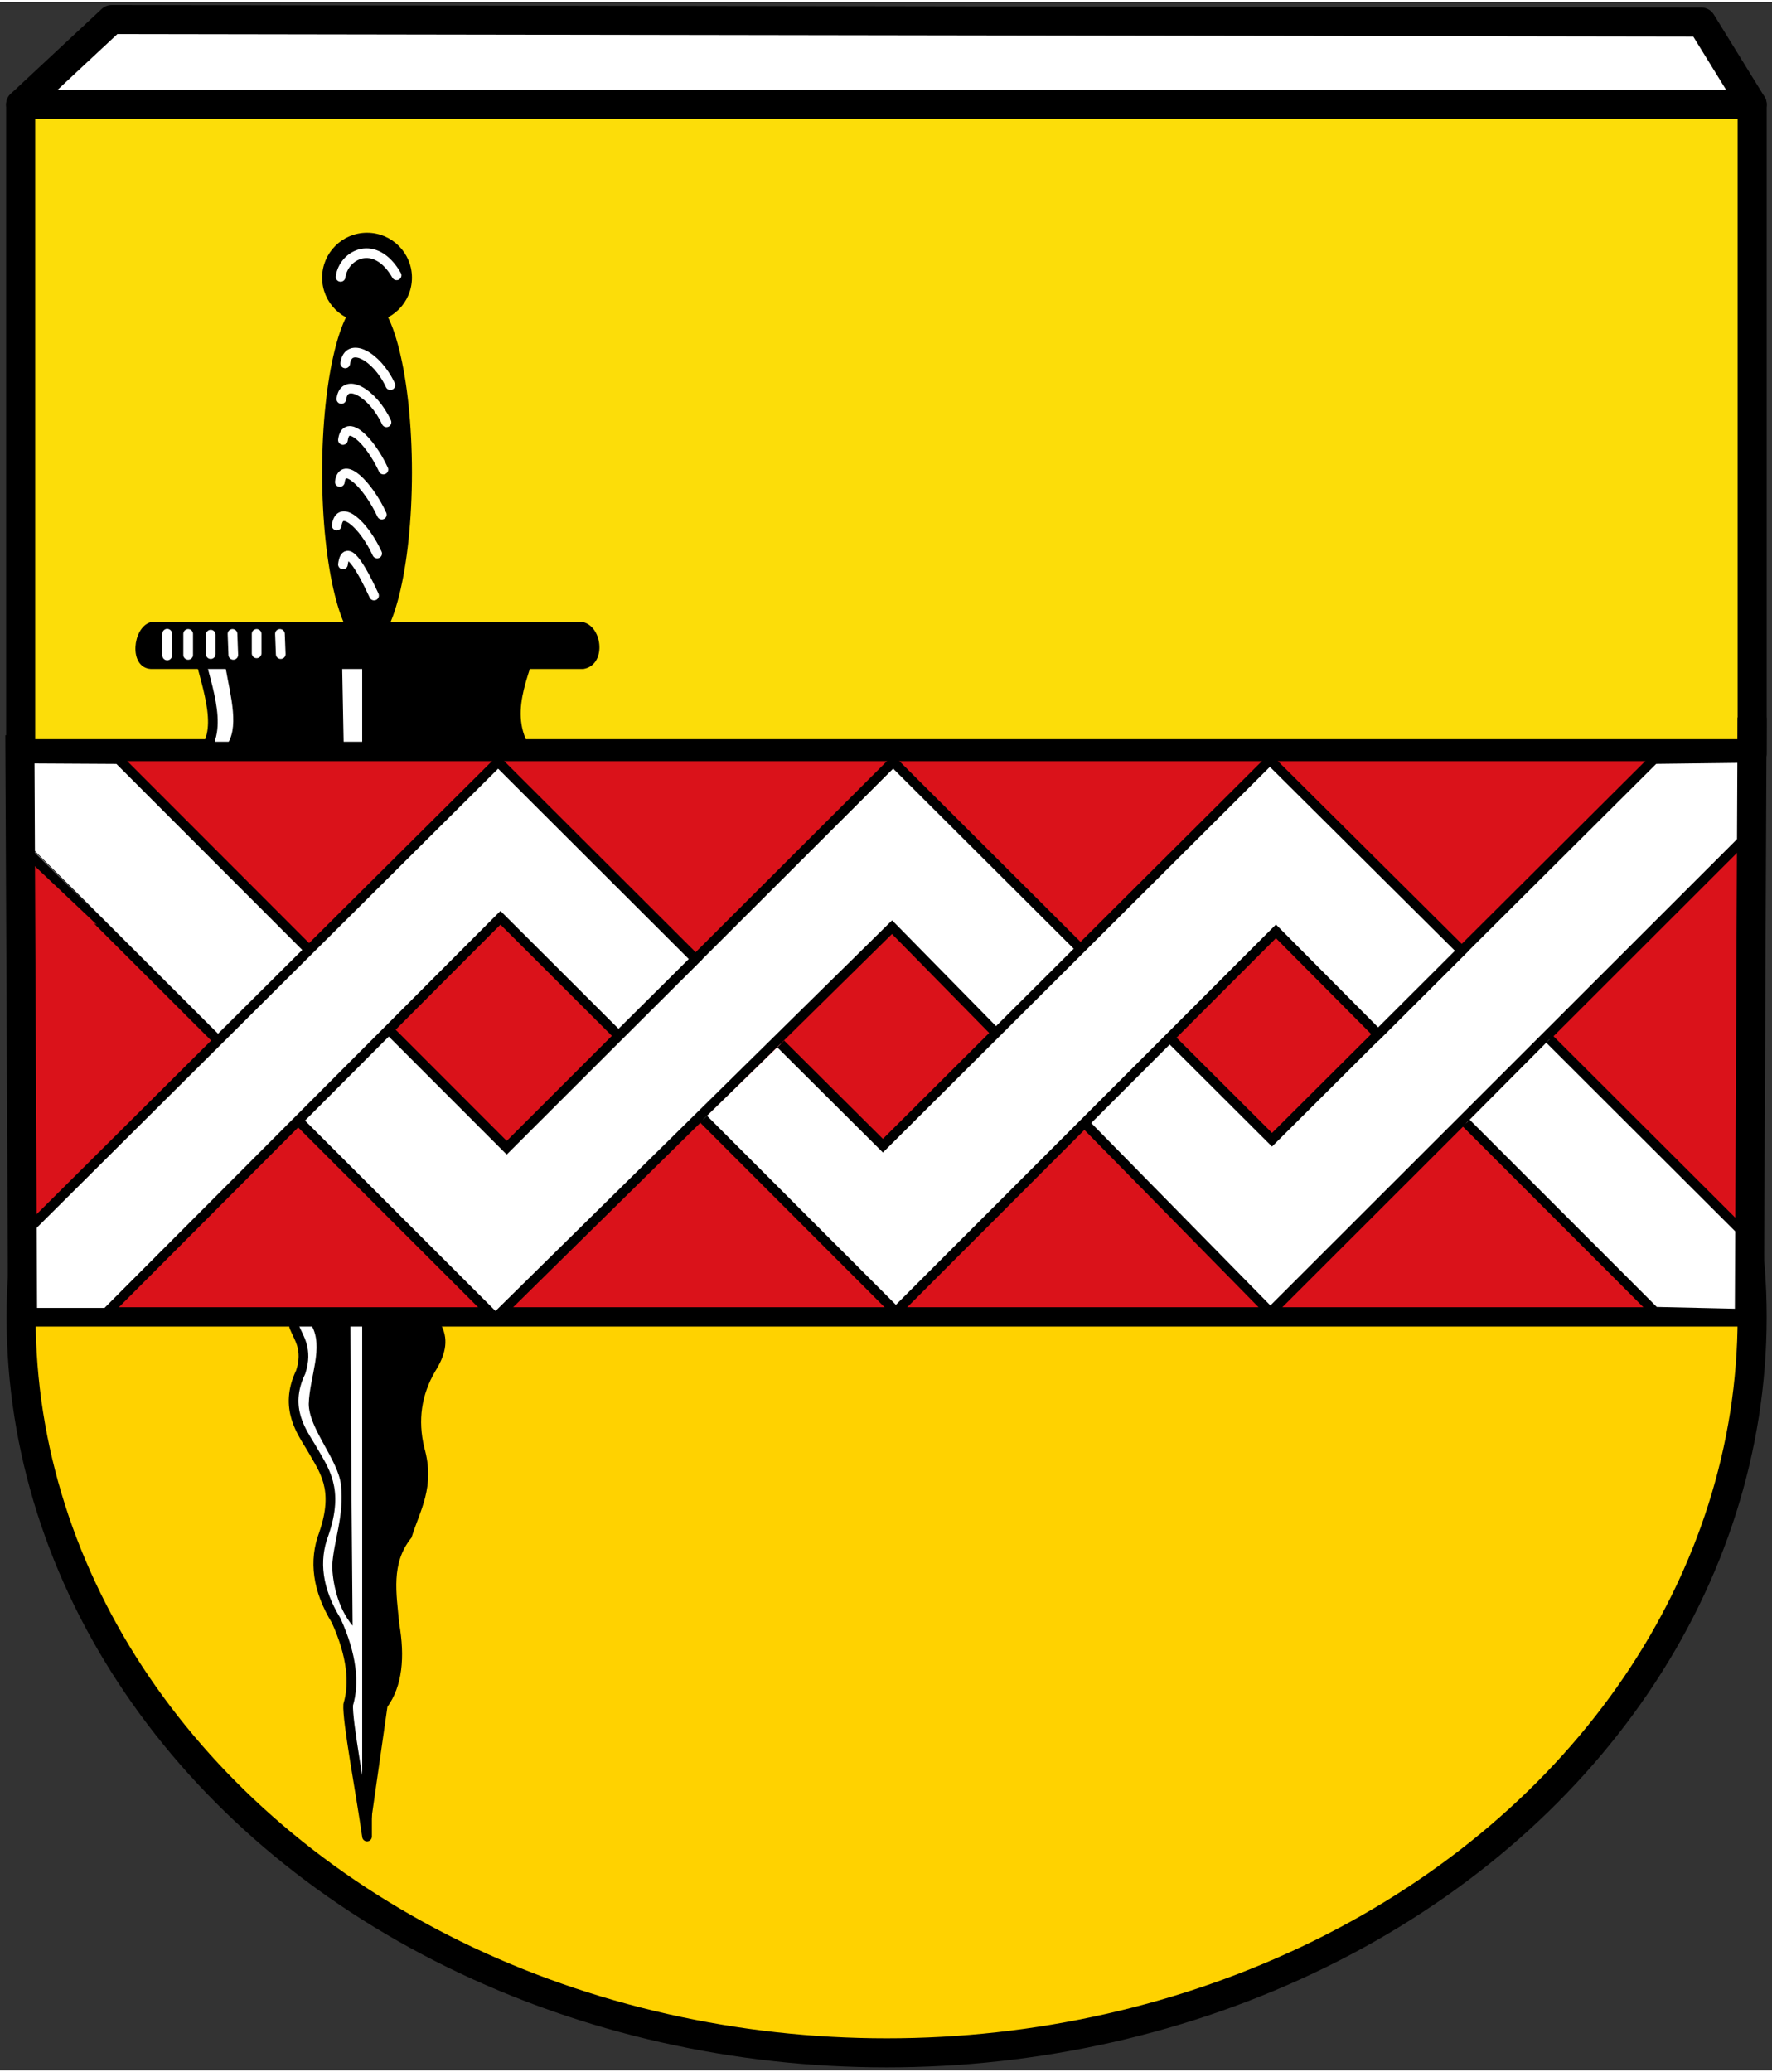 <svg xmlns="http://www.w3.org/2000/svg" height="428" width="366" viewBox="4806 1688 4834.25 5641.938"><rect x="4806" y="1688" width="4834.25" height="5641.938" fill="#333333" stroke="none"/><ellipse rx="2361.25" ry="2007.5" cy="5274.805" cx="7224.837" style="fill:#ffd200;stroke:#000;stroke-width:79.25;stroke-linejoin:round;stroke-miterlimit:4;stroke-dasharray:none"/><path d="m4862.33 1967.26 248.317-231.603 4336.956 6.892 138.526 224.71" style="fill:#fff;stroke:#000;stroke-width:79.25;stroke-linecap:round;stroke-linejoin:round;stroke-miterlimit:4;stroke-dasharray:none"/><rect rx="0" height="1771.2" width="4723.8" y="1967.26" x="4862.329" style="fill:#fcdd09;stroke:#000;stroke-width:79.25;stroke-linecap:round;stroke-linejoin:round;stroke-miterlimit:4;stroke-dasharray:none"/><path d="M5807.337 3488.68v3203.624c-17.133-119.932-54.413-316.162-51.4-359.8 17.478-57.842 10.272-134.762-32.758-229.312-51.55-84.569-61.43-163.188-33.777-236.438 43.064-124.486-.322-174.874-33.437-234.062-24.798-42.178-77.119-108.6-29.618-207.325 20.61-63.025-6.059-93.763-17.652-123.565l-230.375-1599c30.101-78.739-29.039-202.1-43.651-303.187z" style="fill:#fff;stroke:#000;stroke-width:26.417;stroke-linecap:butt;stroke-linejoin:round;stroke-miterlimit:4;stroke-dasharray:none"/><circle cy="2439.805" cx="5807.337" style="fill:#000;stroke:#000;stroke-width:10" r="117.5"/><ellipse rx="117.5" ry="471.25" cy="2971.055" cx="5807.337" style="fill:#000;stroke:#000;stroke-width:10"/><path d="M5807.337 3503.555v3188.75l50.807-355.65c40.965-56.69 47.632-133.95 32.08-224.55-7.703-82.378-23.71-166.138 33.946-237.625 22.772-73.84 64.555-136.275 34.54-241.788-18.465-76.406-7.814-146.988 30.297-212.075 24.957-39.803 37.163-79.605 17.058-119.406l229-1602.25c-43.5-104.75 29.875-209.5 44.875-314.25z" style="fill:#000;stroke:#000;stroke-width:10;stroke-linecap:butt;stroke-linejoin:miter"/><path d="M5217.33 3384.76h1180c47.793 13.707 56.095 108.04 0 117.5h-1180c-54.412-3.535-43.71-103.95 0-117.5z" style="fill:#000;stroke:#000;stroke-width:10;stroke-linecap:butt;stroke-linejoin:miter"/><rect rx="0" height="1535" width="4723.8" y="3739.76" x="4862.329" style="fill:#da121a;stroke:red;stroke-width:10;stroke-linecap:butt;stroke-linejoin:miter"/><rect rx="0" height="1542.5" width="4723.8" y="3732.26" x="4862.329" style="fill:none;stroke:#000;stroke-width:52.833;stroke-linecap:butt;stroke-linejoin:miter;stroke-miterlimit:4;stroke-dasharray:none"/><path d="M4869.59 3990.769c1.093.092 1288.195 1286.452 1288.195 1286.452L7239.64 4211.586l1032.073 1050.67L9572.72 3962.397v-212.39l-253.956 3.107-1042.547 1038.373-1033.552-1031.042-1054.29 1052.836-1059.334-1060.1-256.955-1.454z" style="fill:#fff;stroke:#000;stroke-width:26.417;stroke-linecap:butt;stroke-linejoin:miter;stroke-miterlimit:4;stroke-dasharray:none"/><path d="m6164.962 3760.68 538.795 537.843-210.317 208.93-322.124-321.505L5096.58 5263.431h-218.545l-3-219.456zM6935.83 4530.16l278.91 277.57 1055.7-1052.1 523.5 520.36-228.16 227.65-278.83-280.63-1036.8 1037.5-524.79-525.13M8806.1 4746.153l514.24 514.465 252.32 5.743-.879-211.835-538.134-537.156" style="fill:#fff;stroke:#000;stroke-width:26.417;stroke-linecap:butt;stroke-linejoin:miter;stroke-miterlimit:4;stroke-dasharray:none"/><path d="m5569.73 3411.56 2.12 55.163m-65.72-55.163v53.04m-65.8-53.04 2.12 57.285m-61.52-55.185v53.04m-61.6-55.14v57.285m-57.2-57.885v59.406m479.5-248.306c7.86-60.731 47.463 3.973 84.865 84.866M5724.63 3115.96c7.861-60.731 72.923-4.514 110.33 76.379m-101.83-195.18c7.861-60.73 77.167 8.217 114.57 89.11m-106.07-203.61c7.861-60.73 72.923-.27 110.33 80.624m-114.63-192.523c7.861-60.731 85.653-17.244 123.06 63.65m-112.46-160.75c7.861-60.731 85.653-21.487 123.06 59.406m-135.773-295.373c7.872-60.732 94.15-106.353 152.768-4.24" style="fill:none;stroke:#fff;stroke-width:26.417;stroke-linecap:round;stroke-linejoin:round;stroke-miterlimit:4;stroke-dasharray:none;stroke-opacity:1"/><path d="m5421.214 3502.72 318.242-4.243 4.243 220.646h-322.494c39.77-48.274 14.094-135.822 0-216.406z" style="fill:#000;stroke-width:13.208"/><path d="M5762.03 5280.66c.978 275.35 5.766 836.65 5.937 836.55-42.95-51.631-54.896-122.77-55.646-163.44 3.536-67.761 33.125-134.75 23.985-220.02-7.416-69.19-87.798-153.84-87.95-221.62 1.98-73.07 41.95-154.93 7.271-214.5-37.065-8.723 178.2-16.973 106.4-16.974z" style="fill:#000"/><path d="m4860.12 3687.901 7.539 1596.492M9585.93 3639.86l-7.54 1645.5" style="fill:none;stroke:#000;stroke-width:79.25;stroke-linecap:butt;stroke-linejoin:miter;stroke-miterlimit:4;stroke-dasharray:none"/></svg>
